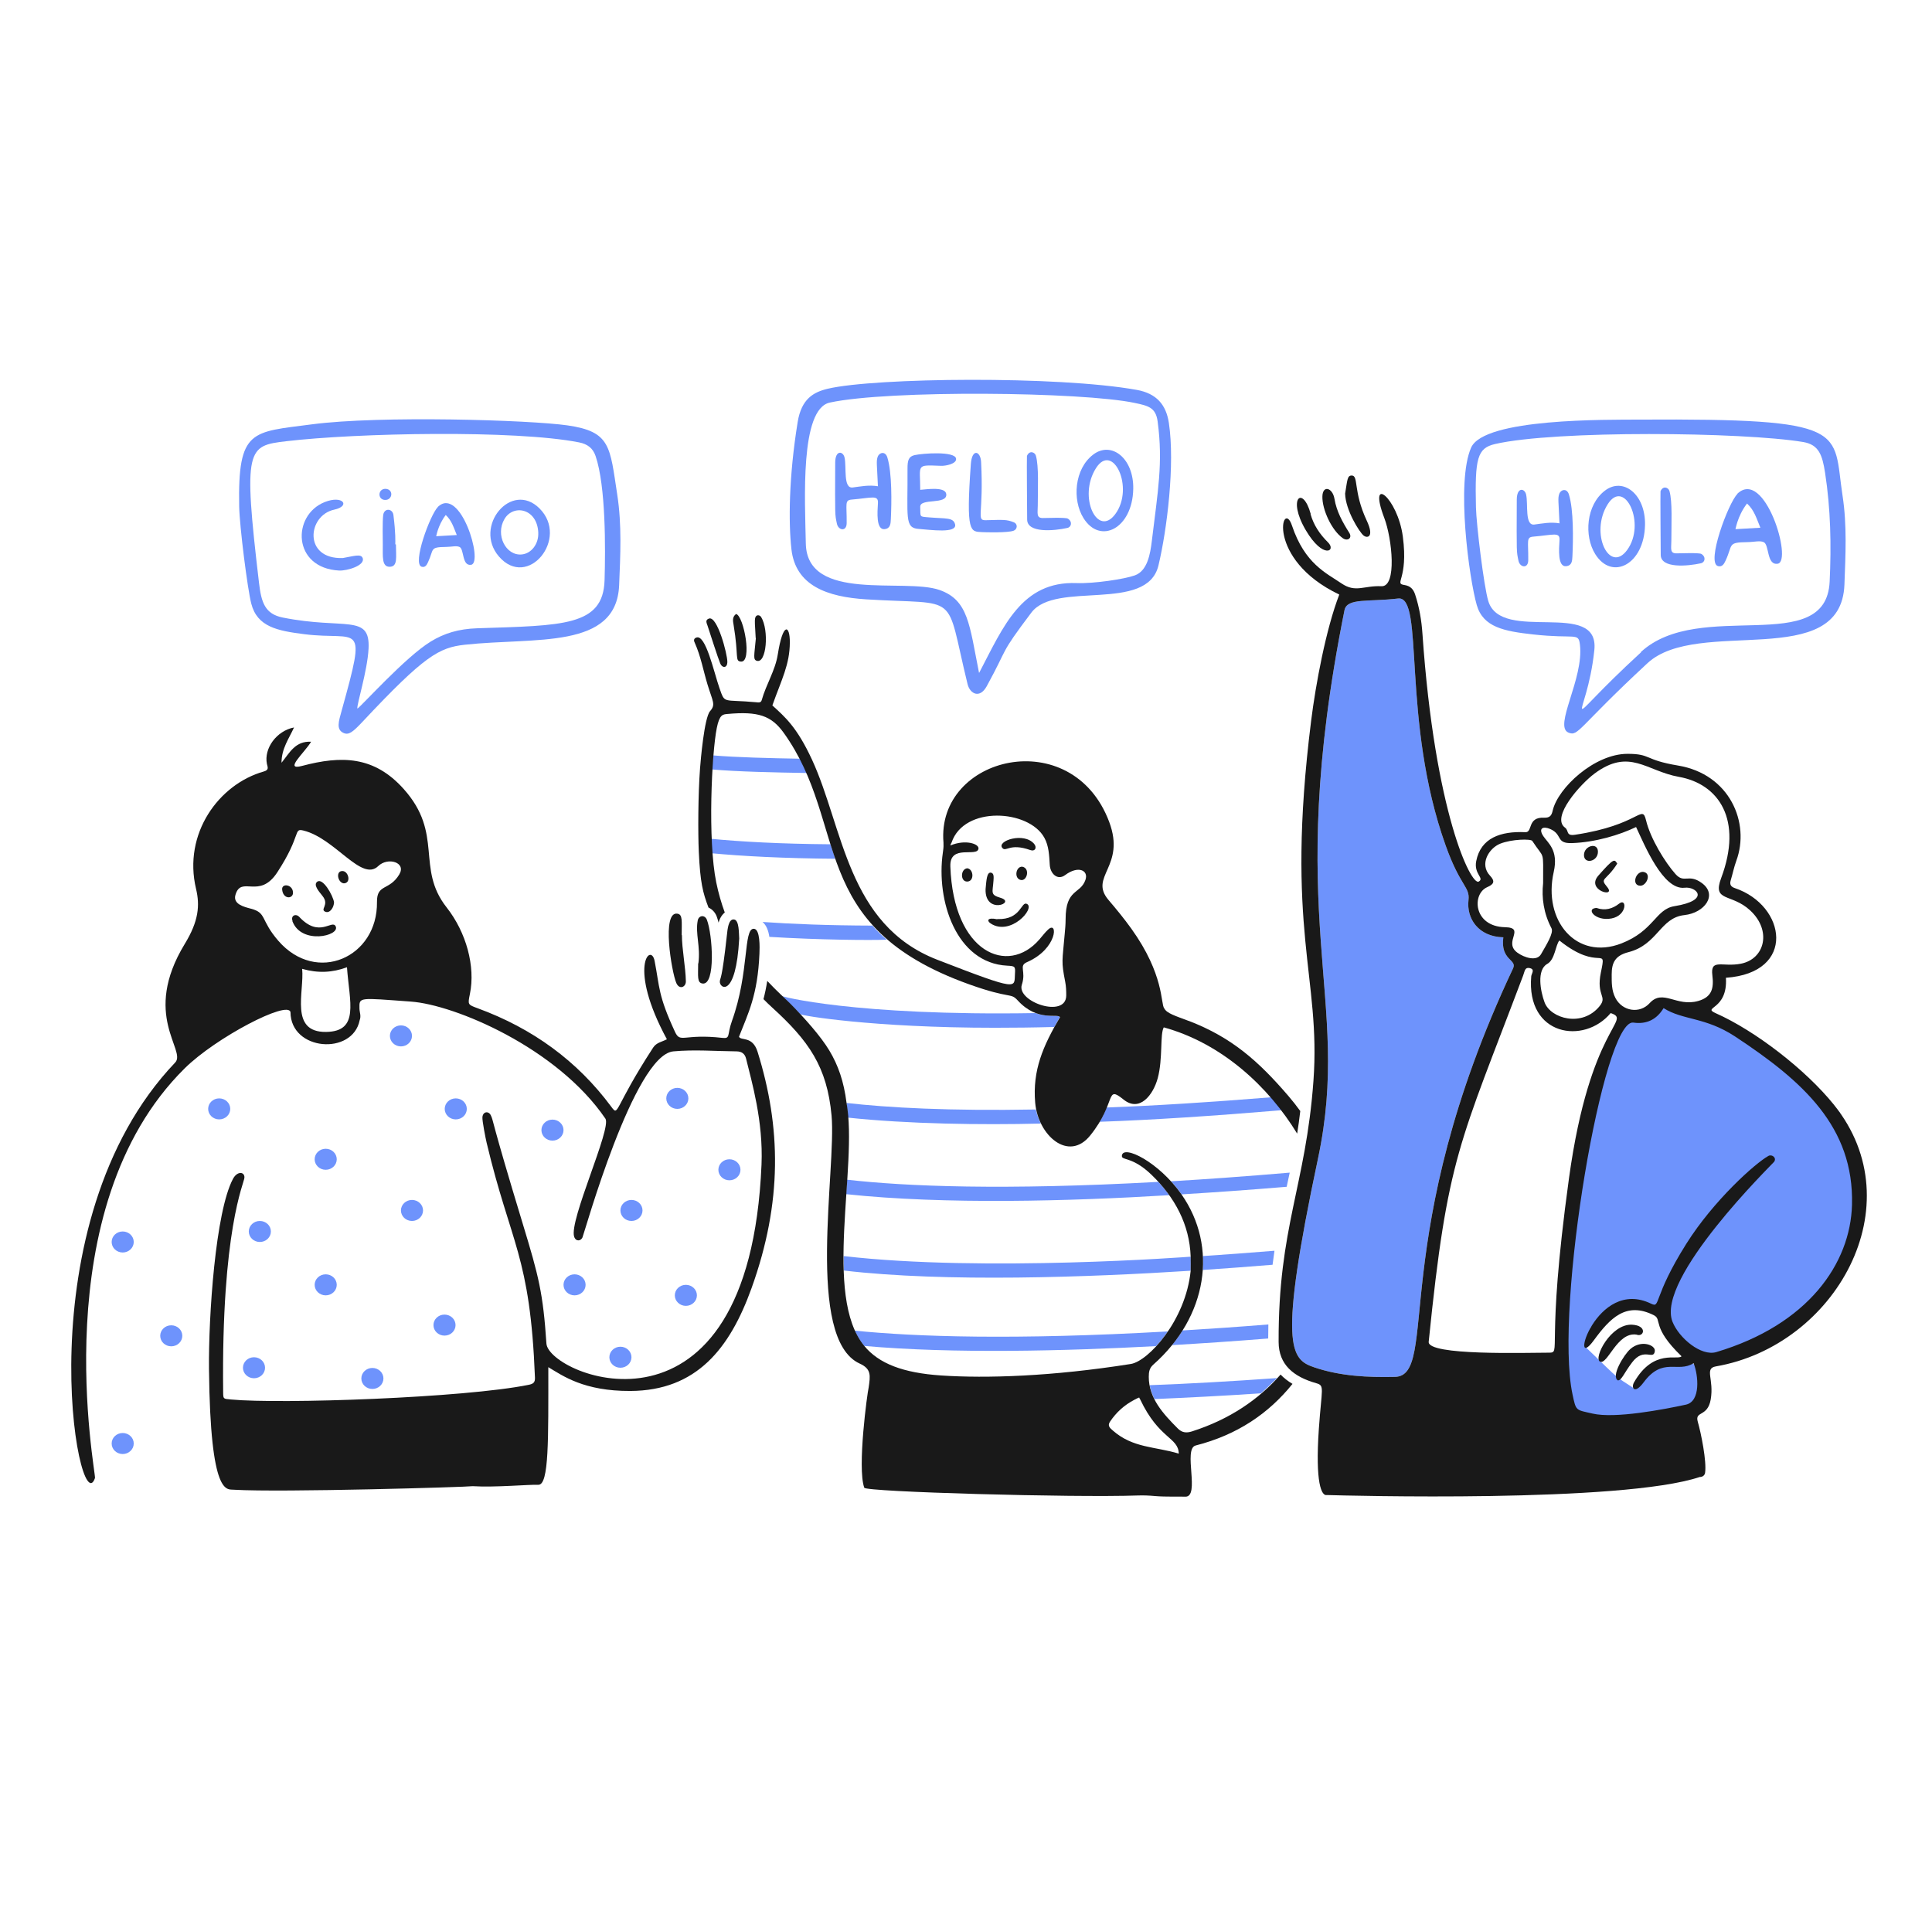 <svg width="486" height="485" viewBox="0 0 486 485" fill="none" xmlns="http://www.w3.org/2000/svg">
<path d="M293.751 334.953C292.808 336.35 291.811 337.597 290.814 338.645C268.252 339.862 239.86 340.603 217.36 338.594C216.417 337.447 215.629 336.2 215 334.751C230.415 336.299 255.11 337.146 293.749 334.95L293.751 334.953Z" fill="#6E93FC"/>
<path d="M319.06 333.194C311.427 333.807 304.236 334.3 297.47 334.703C296.685 335.95 295.793 337.197 294.796 338.395C302.332 337.958 310.401 337.414 319.019 336.727C319.019 335.519 319.036 334.344 319.06 333.194Z" fill="#6E93FC"/>
<path d="M321.329 346.679C321.015 346.878 320.694 347.223 320.227 347.676C319.218 348.662 318.234 349.622 317.186 350.52C307.486 351.168 298.574 351.616 290.394 351.966C289.868 350.869 289.45 349.719 289.188 348.472C298.834 348.123 309.477 347.523 321.329 346.677V346.679Z" fill="#6E93FC"/>
<path d="M299.517 316.139C299.571 317.287 299.517 318.485 299.517 319.681C273.765 321.324 237.936 322.631 212.274 319.63C212.274 318.483 212.22 317.236 212.22 315.989C247.449 320.096 299.763 316.139 299.517 316.139Z" fill="#6E93FC"/>
<path d="M320.12 318.176C320.269 316.97 320.427 315.797 320.595 314.652C314.284 315.165 308.276 315.612 302.559 315.991C302.663 317.19 302.61 318.337 302.559 319.485C308.135 319.115 313.984 318.678 320.12 318.176Z" fill="#6E93FC"/>
<path d="M294.118 300.669C269.131 302.192 237.732 303.066 212.85 300.42C212.904 299.221 213.008 298.025 213.059 296.778C228.003 298.474 252.435 299.473 291.39 297.326C292.438 298.423 293.332 299.573 294.118 300.669Z" fill="#6E93FC"/>
<path d="M324.435 295C313.658 295.919 303.737 296.636 294.587 297.178C295.53 298.175 296.369 299.274 297.208 300.47C305.393 299.968 314.205 299.348 323.667 298.561C323.925 297.372 324.182 296.187 324.433 295H324.435Z" fill="#6E93FC"/>
<path d="M261.819 282.656C246.751 283.029 228.37 282.765 213.269 281.159C213.215 279.861 213.111 278.614 212.902 277.467C223.44 278.665 238.748 279.512 260.56 279.114C260.873 280.361 261.294 281.56 261.819 282.656Z" fill="#6E93FC"/>
<path d="M322.476 279.29C305.174 280.736 289.817 281.758 276.607 282.207C277.446 280.81 277.971 279.613 278.389 278.614C290.5 278.165 304.394 277.286 319.86 276.036C320.803 277.085 321.637 278.142 322.476 279.29Z" fill="#6E93FC"/>
<path d="M266.591 255.909C266.12 256.707 265.699 257.506 265.227 258.355C259.933 258.505 254.951 258.554 250.284 258.554C219.478 258.554 201.262 255.469 201.262 255.111C199.898 253.713 198.43 252.216 196.806 250.569C195.991 250.569 214.885 255.645 260.509 254.861C263.708 256.059 266.275 255.159 266.591 255.909Z" fill="#6E93FC"/>
<path d="M219.456 232.854C208.365 232.819 199.256 232.46 191.815 231.938C192.824 232.78 193.31 234.2 193.531 235.688C206.002 236.454 219.125 236.577 223.073 236.396C221.709 235.249 220.503 234.052 219.456 232.854Z" fill="#6E93FC"/>
<path d="M210.122 216.038C197.014 215.938 186.792 215.39 178.823 214.64C178.718 213.543 178.665 212.294 178.665 210.998C186.32 211.748 196.229 212.296 208.917 212.396C209.337 213.643 209.704 214.842 210.122 216.038Z" fill="#6E93FC"/>
<path d="M203.639 194.475C194.36 194.325 185.637 194.131 179.19 193.582C179.19 192.284 179.295 191.088 179.399 190.04C185.324 190.54 193.468 190.734 201.908 190.882C202.538 192.081 203.114 193.277 203.639 194.475Z" fill="#6E93FC"/>
<path d="M182.966 166.486C182.966 168.182 181.653 168.083 181.184 166.935C180.551 165.389 178.507 159.001 177.984 157.404C177.773 156.757 177.306 155.963 178.351 155.609C180.447 154.896 182.966 164.517 182.966 166.486Z" fill="#191919"/>
<path d="M185.168 154.46C187.108 154.96 189.308 166.7 186.374 166.437C184.801 166.295 185.871 165.229 184.538 157.205C184.39 156.305 184.118 155.208 185.168 154.46Z" fill="#191919"/>
<path d="M190.096 160.497C189.887 157.054 189.838 156.256 189.938 155.605C190.1 154.557 191.039 154.608 191.457 155.205C193.501 158.548 192.823 167.024 190.356 166.233C189.412 165.929 189.726 165.034 190.147 160.494H190.093L190.096 160.497Z" fill="#191919"/>
<path d="M250.862 231.207C256.945 231.457 256.835 226.572 258.359 227.415C260.453 228.572 254.139 235.582 249.185 232.306C248.288 231.714 248.188 230.709 250.862 231.258V231.207Z" fill="#191919"/>
<path d="M247.925 223.673C248.134 221.378 248.241 219.422 249.236 219.531C250.074 219.624 249.972 220.679 249.916 221.528C249.717 224.573 249.022 225.077 251.698 225.869C255.785 227.076 247.716 230.26 247.925 223.673Z" fill="#191919"/>
<path d="M257.154 218.035C259.198 218.435 258.365 221.707 256.787 221.378C255.01 221.006 255.528 217.935 257.154 218.035Z" fill="#191919"/>
<path d="M243.311 218.432C244.937 218.631 245.146 221.725 243.311 221.776C241.529 221.824 241.58 218.631 243.311 218.432Z" fill="#191919"/>
<path d="M197.134 184.341C213.789 207.532 202.635 232.886 243.783 247.626C254.373 251.418 254.147 249.636 255.999 251.668C261.056 257.214 266.18 254.81 266.642 255.909C262.388 263.109 259.699 269.255 260.404 277.416C261.112 285.618 268.789 292.432 274.247 285.65C281.002 277.254 277.959 272.853 282.636 276.617C286.669 279.864 290.09 275.472 291.235 271.229C292.555 266.34 291.76 260.15 292.754 258.454C307.37 262.492 319.075 273.329 326.305 285.185C326.599 283.353 326.864 281.465 327.088 279.503C326.144 278.2 325.15 276.937 324.107 275.722C316.637 267.015 309.881 260.976 298.995 256.809H298.941C295.691 255.562 293.542 254.963 292.859 253.665C291.937 252.496 292.915 245.222 284.576 233.604C282.794 231.121 280.852 228.752 278.861 226.419C273.802 220.491 283.268 218.071 279.019 206.757C269.688 181.932 235.479 190.144 237.336 211.997C237.336 212.768 237.411 212.89 237.178 214.492C235.433 226.521 240.523 242.297 253.379 242.936C255.318 243.033 255.435 243.134 255.318 244.932C255.083 248.526 256.67 249.551 235.763 241.438C213.094 232.643 212.165 208.193 204.252 191.088C200.43 182.825 197.375 180.289 194.29 177.462C196.614 170.907 198.663 167.214 198.685 161.584C198.702 157.223 196.949 156.397 195.653 164.641C195.019 168.683 192.719 172.177 191.615 176.117C191.406 176.865 190.777 176.719 190.201 176.666C181.702 175.872 182.421 177.205 180.972 173.072C179.587 169.12 177.513 159.449 175.152 160.397C174.418 160.647 174.523 161.247 174.785 161.746C176.305 165.141 176.917 168.722 177.985 172.226C179.285 176.506 180.1 177.23 178.614 178.912C177.173 180.546 176.259 191.148 176.098 193.283C175.597 199.892 175.571 209.566 175.782 214.242C176.139 222.079 176.813 224.608 178.225 228.314C179.122 228.726 179.888 229.49 180.292 230.561C180.442 230.961 180.605 231.51 180.763 232.107C181.089 230.933 181.651 230.096 182.322 229.559C181.471 227.248 180.739 224.739 180.18 222.018C177.985 211.349 179.027 189.5 180.311 183.135C180.997 179.732 181.823 179.72 183.017 179.611C190.694 178.915 194.029 180.021 197.134 184.343V184.341ZM239.065 217.935C238.868 212.261 245.83 215.746 246.141 213.494C246.307 212.298 242.891 211.1 239.065 212.696C239.118 212.446 239.223 212.196 239.378 211.949C242.514 202.629 258.805 203.635 262.709 210.75C263.837 212.805 263.924 215.13 264.073 217.587C264.204 219.786 266.015 221.583 267.953 220.133C271.208 217.694 273.909 218.927 273.038 221.38C271.75 225.012 268.057 223.532 268.057 231.26C268.057 232.609 267.933 233.754 267.848 234.753C267.233 241.98 266.917 241.679 267.953 246.98C268.176 248.125 268.22 249.275 268.215 250.423C268.188 256.312 255.632 252.019 257.047 247.727C258.199 244.234 256.16 242.998 258.357 242.04C266.064 238.675 266.176 231.454 263.652 233.856C262.787 234.679 262.573 235.052 261.45 236.35C253.551 245.485 239.821 239.766 239.062 217.937L239.065 217.935Z" fill="#191919"/>
<path d="M322.133 345.797C316.668 352.033 309.321 357.079 299.831 360.101C298.416 360.552 297.317 360.4 296.318 359.402C292.55 355.643 288.978 351.711 288.978 346.378C288.978 345.131 289.127 344.173 290.131 343.285C303.715 331.285 306.463 313.68 297.208 300.47C291.475 292.289 282.485 287.879 282.213 290.738C282.089 292.034 284.756 290.812 289.657 295.53C295.535 301.185 299.247 308.092 299.515 316.139C299.553 317.287 299.515 318.485 299.515 319.682C298.28 332.188 288.842 342.442 284.466 343.134C264.632 346.281 248.079 346.785 236.755 346.029C227.159 345.388 221.072 343.039 217.409 338.592C206.999 325.966 215.858 293.365 212.952 277.464C212.272 272.031 210.835 267.973 208.63 264.294C206.435 260.634 202.314 256.045 198.85 252.533C197.579 251.244 195.429 249.379 193.003 246.767C192.738 248.452 192.417 249.962 192.055 251.351C192.75 252.063 193.465 252.76 194.207 253.433C203.42 261.821 208.037 268.308 209.179 280.609C210.434 294.1 202.528 336.767 216.256 343.035C219.225 344.388 218.945 346.033 218.51 349.071C218.206 350.224 215.59 369.22 217.409 374.271C217.785 375.317 269.943 376.793 286.248 376.217C287.717 376.166 289.132 376.231 290.6 376.367C293.009 376.589 297.677 376.467 298.097 376.518C302.028 376.767 297.516 364.474 300.771 363.644C311.222 360.978 319.114 355.619 325.133 348.146C323.961 347.449 322.962 346.67 322.133 345.797ZM279.906 359.851C279.225 359.252 278.527 358.694 279.223 357.656C280.813 355.289 282.816 353.463 285.41 352.116C285.782 351.924 286.144 351.716 286.564 351.568C286.615 351.718 286.722 351.917 286.827 352.068C291.546 362.047 296.422 361.55 296.527 365.691C290.6 363.877 284.999 364.342 279.906 359.854V359.851Z" fill="#191919"/>
<path d="M259.145 213.842C253.906 211.984 253.072 214.485 252.119 213.294C250.717 211.537 257.567 209.244 260.142 212.296C260.91 213.208 260.404 214.291 259.145 213.844V213.842Z" fill="#191919"/>
<path d="M103.638 307.157C105.172 307.157 106.417 305.972 106.417 304.512C106.417 303.052 105.172 301.868 103.638 301.868C102.103 301.868 100.859 303.052 100.859 304.512C100.859 305.972 102.103 307.157 103.638 307.157Z" fill="#6E93FC"/>
<path d="M81.931 325.871C83.466 325.871 84.71 324.687 84.71 323.227C84.71 321.767 83.466 320.582 81.931 320.582C80.396 320.582 79.153 321.767 79.153 323.227C79.153 324.687 80.396 325.871 81.931 325.871Z" fill="#6E93FC"/>
<path d="M111.816 336.001C113.351 336.001 114.595 334.817 114.595 333.357C114.595 331.897 113.351 330.712 111.816 330.712C110.281 330.712 109.037 331.897 109.037 333.357C109.037 334.817 110.281 336.001 111.816 336.001Z" fill="#6E93FC"/>
<path d="M63.895 346.73C65.429 346.73 66.673 345.545 66.673 344.085C66.673 342.625 65.429 341.441 63.895 341.441C62.36 341.441 61.116 342.625 61.116 344.085C61.116 345.545 62.36 346.73 63.895 346.73Z" fill="#6E93FC"/>
<path d="M93.675 349.423C95.21 349.423 96.454 348.238 96.454 346.778C96.454 345.318 95.21 344.134 93.675 344.134C92.141 344.134 90.897 345.318 90.897 346.778C90.897 348.238 92.141 349.423 93.675 349.423Z" fill="#6E93FC"/>
<path d="M65.363 312.446C66.898 312.446 68.142 311.262 68.142 309.802C68.142 308.342 66.898 307.157 65.363 307.157C63.829 307.157 62.584 308.342 62.584 309.802C62.584 311.262 63.829 312.446 65.363 312.446Z" fill="#6E93FC"/>
<path d="M81.931 294.283C83.466 294.283 84.71 293.099 84.71 291.639C84.71 290.179 83.466 288.994 81.931 288.994C80.396 288.994 79.153 290.179 79.153 291.639C79.153 293.099 80.396 294.283 81.931 294.283Z" fill="#6E93FC"/>
<path d="M55.141 281.608C56.676 281.608 57.92 280.424 57.92 278.964C57.92 277.504 56.676 276.319 55.141 276.319C53.606 276.319 52.362 277.504 52.362 278.964C52.362 280.424 53.606 281.608 55.141 281.608Z" fill="#6E93FC"/>
<path d="M100.859 263.244C102.394 263.244 103.638 262.059 103.638 260.599C103.638 259.139 102.394 257.954 100.859 257.954C99.325 257.954 98.081 259.139 98.081 260.599C98.081 262.059 99.325 263.244 100.859 263.244Z" fill="#6E93FC"/>
<path d="M144.533 325.871C146.067 325.871 147.312 324.687 147.312 323.227C147.312 321.767 146.067 320.582 144.533 320.582C142.998 320.582 141.754 321.767 141.754 323.227C141.754 324.687 142.998 325.871 144.533 325.871Z" fill="#6E93FC"/>
<path d="M172.531 328.516C174.066 328.516 175.31 327.331 175.31 325.871C175.31 324.411 174.066 323.227 172.531 323.227C170.996 323.227 169.752 324.411 169.752 325.871C169.752 327.331 170.996 328.516 172.531 328.516Z" fill="#6E93FC"/>
<path d="M156.068 344.085C157.602 344.085 158.847 342.901 158.847 341.441C158.847 339.981 157.602 338.796 156.068 338.796C154.533 338.796 153.289 339.981 153.289 341.441C153.289 342.901 154.533 344.085 156.068 344.085Z" fill="#6E93FC"/>
<path d="M158.847 307.157C160.382 307.157 161.625 305.972 161.625 304.512C161.625 303.052 160.382 301.868 158.847 301.868C157.312 301.868 156.068 303.052 156.068 304.512C156.068 305.972 157.312 307.157 158.847 307.157Z" fill="#6E93FC"/>
<path d="M183.488 296.928C185.023 296.928 186.267 295.743 186.267 294.283C186.267 292.823 185.023 291.639 183.488 291.639C181.953 291.639 180.709 292.823 180.709 294.283C180.709 295.743 181.953 296.928 183.488 296.928Z" fill="#6E93FC"/>
<path d="M170.382 278.964C171.917 278.964 173.161 277.779 173.161 276.319C173.161 274.859 171.917 273.675 170.382 273.675C168.848 273.675 167.604 274.859 167.604 276.319C167.604 277.779 168.848 278.964 170.382 278.964Z" fill="#6E93FC"/>
<path d="M114.648 281.608C116.183 281.608 117.427 280.424 117.427 278.964C117.427 277.504 116.183 276.319 114.648 276.319C113.114 276.319 111.87 277.504 111.87 278.964C111.87 280.424 113.114 281.608 114.648 281.608Z" fill="#6E93FC"/>
<path d="M30.865 315.091C32.399 315.091 33.643 313.907 33.643 312.447C33.643 310.984 32.399 309.802 30.865 309.802C29.33 309.802 28.086 310.984 28.086 312.447C28.086 313.907 29.33 315.091 30.865 315.091Z" fill="#6E93FC"/>
<path d="M43.08 338.694C44.615 338.694 45.859 337.509 45.859 336.049C45.859 334.589 44.615 333.405 43.08 333.405C41.546 333.405 40.302 334.589 40.302 336.049C40.302 337.509 41.546 338.694 43.08 338.694Z" fill="#6E93FC"/>
<path d="M30.865 365.791C32.399 365.791 33.643 364.606 33.643 363.146C33.643 361.686 32.399 360.502 30.865 360.502C29.33 360.502 28.086 361.686 28.086 363.146C28.086 364.606 29.33 365.791 30.865 365.791Z" fill="#6E93FC"/>
<path d="M138.976 286.949C140.51 286.949 141.754 285.764 141.754 284.304C141.754 282.844 140.51 281.659 138.976 281.659C137.441 281.659 136.197 282.844 136.197 284.304C136.197 285.764 137.441 286.949 138.976 286.949Z" fill="#6E93FC"/>
<path d="M190.567 264.593C189.291 260.507 186.32 261.897 185.902 260.8C188.156 255.011 190.599 250.425 191.041 239.891C191.107 238.345 191.25 233.708 189.626 233.652C186.952 233.562 188.535 244.567 184.12 256.858C182.849 260.398 183.806 261.337 181.708 261.099C171.911 259.993 171.172 262.545 169.806 259.602C165.518 250.365 165.967 248.417 164.667 241.737C163.753 237.04 157.799 243.084 167.759 261.448C166.553 262.096 165.141 262.249 164.3 263.545C154.223 279.04 155.716 281.051 153.761 278.415C145.223 266.897 133.987 258.725 120.205 253.665C117.636 252.721 117.653 252.769 118.212 250.023C119.615 243.144 117.322 234.601 112.341 228.266C104.533 218.333 111.694 209.818 101.54 198.476C94.135 190.204 85.964 190.028 75.953 192.687C71.286 193.927 76.634 189.343 78.26 186.599C74.276 186.4 72.912 189.295 70.816 191.888C70.816 188.295 72.703 185.801 73.962 183.006C69.557 183.855 66.346 188.298 67.145 192.187C67.301 192.937 67.775 193.684 66.358 194.084C55.034 197.277 45.993 209.707 49.319 223.627C50.308 227.771 49.99 231.704 46.486 237.449C35.547 255.395 46.968 264.255 44.075 267.291C5.621 307.627 19.745 383.843 23.89 371.835C24.252 370.784 10.721 304.159 46.435 268.788C54.297 261.002 72.44 251.571 73.07 254.616C73.128 264.417 88.694 265.558 90.476 256.661C90.897 255.564 90.44 254.664 90.423 253.718C90.369 250.772 90.16 251.018 103.373 251.971C114.383 252.765 140.118 263.57 152.29 281.412C153.922 283.804 143.111 307.014 144.426 311.102C144.844 312.4 146.091 312.245 146.524 311.301C146.983 310.297 159.477 265.409 169.383 264.493C174.68 264.003 179.973 264.442 185.27 264.493C186.58 264.505 187.378 265.09 187.681 266.34C189.092 272.117 192.028 282.009 191.561 292.988C188.428 366.791 137.984 346.082 137.454 337.998C136.622 325.323 135.47 320.929 131.634 308.307C123.213 280.606 124.231 282.164 123.456 280.562C122.926 279.468 121.521 279.565 121.358 281.011C121.256 281.909 122.194 286.551 122.406 287.448C128.493 313.069 133.372 315.797 134.57 346.582C134.617 347.78 134.155 348.144 132.998 348.377C116.787 351.672 70.593 353.255 58.075 352.07C56.186 351.892 56.155 351.971 56.135 350.275C55.664 309.448 61.379 297.729 61.484 296.282C61.591 294.785 59.711 294.492 58.6 296.581C54.186 304.885 52.435 331.211 52.571 344.386C52.912 377.17 57.185 374.526 58.916 374.775C70.809 375.483 117.67 374.095 118.898 373.878C124.559 374.227 133.054 373.436 135.414 373.528C138.139 373.635 137.93 362.001 137.93 343.937C141.601 346.133 146.896 349.986 158.587 349.925C175.259 349.84 183.6 339.199 189.048 324.076C196.866 302.37 196.465 283.48 190.567 264.593ZM82.038 259.602C72.759 259.731 76.585 249.521 76.009 243.734C80.047 244.882 83.611 244.683 87.282 243.334C87.912 252.117 90.479 259.484 82.038 259.602ZM100.441 219.98C97.92 224.171 94.769 222.276 94.83 226.917C95.015 240.89 79.595 247.709 70.031 236.697C65.429 231.399 67.16 229.668 63.163 228.613C61.386 228.143 58.547 227.465 59.23 225.119C60.689 220.126 65.218 226.422 69.769 219.43C75.968 209.906 73.704 208.284 76.374 208.95C84.357 210.943 90.96 221.933 95.144 217.882C97.56 215.542 102.272 216.933 100.439 219.978L100.441 219.98Z" fill="#191919"/>
<path d="M171.535 235.249C171.535 238.742 172.478 243.382 172.531 246.876C172.553 248.322 170.893 249.076 170.12 247.276C168.946 244.539 166.352 229.124 170.433 229.86C171.746 230.096 171.481 231.607 171.481 235.249H171.535Z" fill="#191919"/>
<path d="M175.677 242.385C176.253 238.044 174.867 234.895 175.519 231.556C175.772 230.258 177.306 230.057 177.826 231.406C179.25 235.096 180.079 247.885 176.725 247.425C175.307 247.23 175.623 245.629 175.623 242.334L175.677 242.385Z" fill="#191919"/>
<path d="M185.953 236.099C185.115 251.319 180.909 248.672 181.077 246.876C181.174 245.828 181.573 246.918 182.859 235.198C183.007 233.85 183.223 231.129 184.641 231.307C186.002 231.478 185.846 234.949 185.951 236.096L185.953 236.099Z" fill="#191919"/>
<path d="M73.595 231.706C73.07 230.309 74.436 229.758 75.273 230.658C80.371 236.137 83.548 231.16 84.448 233.053C85.59 235.453 75.744 237.743 73.542 231.706H73.595Z" fill="#191919"/>
<path d="M84.029 226.918C84.029 228.264 82.983 229.856 81.826 229.364C80.414 228.76 82.93 227.665 81.145 225.421C80.151 224.171 78.78 222.619 79.782 221.827C81.187 220.719 83.715 225.171 84.029 226.966V226.918Z" fill="#191919"/>
<path d="M86.494 222.224C84.921 222.074 84.343 218.992 86.232 219.131C87.7 219.24 88.381 222.176 86.494 222.224Z" fill="#191919"/>
<path d="M73.7 224.77C73.491 226.216 71.189 226.167 70.975 223.773C70.821 222.077 73.858 222.475 73.7 224.77Z" fill="#191919"/>
<path d="M285.963 98.084C290.944 98.984 293.348 101.827 294.036 106.418C295.594 116.8 293.567 133.265 291.415 142.247C288.535 154.274 265.564 145.988 259.433 154.124C251.199 165.049 253.87 162.328 248.213 172.636C246.465 175.82 244 174.587 243.39 172.088C237.612 148.471 241.922 152.266 217.908 150.78C208.157 150.176 200.118 147.388 199.084 138.156C198.338 131.472 198.413 119.993 200.657 106.17C201.605 100.332 204.644 98.639 208.259 97.787C220.059 95.006 266.089 94.499 285.96 98.086L285.963 98.084ZM246.324 169.242C252.458 157.516 257.019 146.176 270.81 146.687C275.161 146.849 282.87 145.692 285.491 144.741C288.639 143.598 289.354 139.35 289.738 136.157C291.248 123.575 292.611 116.497 291.206 106.017C290.732 102.475 288.792 102.082 285.491 101.376C272.273 98.555 223.514 98.067 208.733 101.277C201.182 102.915 202.505 125.979 202.704 136.705C202.981 151.676 227.45 145.292 236.364 148.432C243.599 150.979 243.862 157.164 246.273 169.24H246.327L246.324 169.242Z" fill="#6E93FC"/>
<path d="M220.844 122.285C220.582 116.647 220.429 116.098 220.74 115.05C221.109 113.803 222.687 113.4 223.205 115.05C224.425 118.937 224.289 126.527 224.097 130.569C224.039 131.767 223.993 132.92 222.578 133.114C220.324 133.422 220.716 128.773 220.847 126.578C220.976 124.433 219.381 125.245 214.242 125.68C212.406 125.835 213.036 126.777 212.982 131.617C212.958 133.813 210.87 133.466 210.517 131.716C210.026 129.275 210.046 130.27 210.097 116.397C210.109 113.123 212.09 113.479 212.45 115.108C212.992 117.558 212.059 122.938 214.499 122.635C216.493 122.387 218.537 121.936 220.895 122.336L220.844 122.285Z" fill="#6E93FC"/>
<path d="M231.434 123.232C233.216 123.081 237.869 122.385 238.039 124.328C238.282 127.075 231.388 125.226 231.485 127.521C231.597 130.166 231.116 129.942 233.846 130.166C237.983 130.504 239.787 130.161 240.242 131.862C240.896 134.301 233.95 133.26 231.067 133.061C227.501 132.813 228.366 130.117 228.288 117.891C228.274 115.746 228.6 114.839 230.07 114.497C232.059 114.037 240.254 113.447 240.504 115.395C240.67 116.69 237.884 117.234 236.729 117.19C230.282 116.952 231.485 116.741 231.485 123.229H231.432L231.434 123.232Z" fill="#6E93FC"/>
<path d="M285.07 123.033C284.866 132.963 276.746 137.098 272.541 130.319C269.718 125.772 270.224 117.982 275.006 114.351C279.557 110.897 285.233 115.249 285.073 123.035L285.07 123.033ZM275.686 117.792C271.101 125.064 276.112 135.363 280.563 129.319C285.447 122.688 279.911 111.093 275.686 117.792Z" fill="#6E93FC"/>
<path d="M246.796 116.198C247.491 129.366 245.486 130.937 248.002 130.87C252.407 130.752 253.192 130.673 254.974 131.37C256.126 131.821 255.92 133.17 254.974 133.515C253.457 134.07 247.844 133.913 247.005 133.864C244.124 133.7 242.957 134.19 244.217 116.754C244.508 112.718 246.65 113.456 246.796 116.198Z" fill="#6E93FC"/>
<path d="M258.331 114.701C258.961 113.204 260.334 113.749 260.585 114.65C261.35 117.387 261.056 122.734 261.056 127.174C261.056 129.12 260.585 130.418 262.525 130.319C263.205 130.319 268.026 130.124 268.607 130.469C269.806 131.179 269.555 132.579 268.502 132.815C265.157 133.56 258.409 134.162 258.384 130.719C258.384 130.531 258.258 114.877 258.331 114.701Z" fill="#6E93FC"/>
<path d="M142.728 107.01C153.663 108.574 153.408 112.346 155.275 124.47C156.444 132.052 156.062 139.639 155.746 147.224C155.068 163.492 134.672 160.269 116.949 162.194C110.449 162.9 106.78 164.945 91.258 181.505C88.786 184.143 87.75 184.987 86.435 184.399C84.502 183.536 85.185 181.507 85.963 178.71C92.389 155.576 90.317 161.275 76.579 159.547C69.765 158.689 64.716 157.703 63.209 151.863C62.256 148.172 60.26 132.402 60.167 127.411C59.805 107.901 63.313 108.745 78.466 106.751C95.588 104.5 133.233 105.652 142.728 107.01ZM108.322 161.41C111.728 159.327 115.321 158.207 120.098 158.052C141.593 157.349 151.73 157.552 152.08 145.977C152.319 138.043 152.404 122.32 149.827 114.738C149.149 112.741 147.78 111.709 145.684 111.295C129.564 108.111 89.744 108.91 72.021 110.997C62.217 112.151 61.125 112.542 65.154 146.627C65.732 151.516 66.622 154.461 71.132 155.359C86.676 158.453 93.154 154.339 92.712 163.173C92.427 168.823 89.661 177.421 89.902 178.263C90.93 177.65 101.96 165.304 108.326 161.412L108.322 161.41Z" fill="#6E93FC"/>
<path d="M125.497 139.988C119.006 132.445 128.637 120.832 135.722 127.913C143.265 135.453 132.746 148.413 125.497 139.988ZM135.406 134C135.141 127.903 129.16 126.763 126.911 130.557C124.546 134.546 127.225 139.829 131.21 139.488C133.621 139.283 135.529 136.892 135.403 134H135.406Z" fill="#6E93FC"/>
<path d="M110.082 127.563C115.797 122.024 121.666 141.568 118.522 142.084C116.162 142.471 116.801 138.123 115.586 137.593C114.754 137.23 113.646 137.577 112.231 137.593C107.984 137.644 109.231 138.109 107.67 141.436C107.364 142.089 106.994 142.815 106.097 142.584C103.593 141.936 108.246 129.409 110.135 127.563H110.082ZM109.715 134.898C111.601 134.798 113.174 134.699 114.905 134.599C114.117 132.702 113.646 130.957 112.126 129.56C110.048 132.278 109.715 135.194 109.715 134.898Z" fill="#6E93FC"/>
<path d="M86.226 140.389C89.058 139.889 90.75 139.285 91.207 140.338C92.022 142.223 87.327 143.642 85.283 143.531C73.533 142.894 73.385 129.618 81.665 126.314C86.282 124.472 88.27 127.311 84.077 128.211C77.314 129.659 76.266 140.736 86.226 140.386V140.389Z" fill="#6E93FC"/>
<path d="M99.597 136.946C99.597 140.139 100.122 142.559 98.024 142.584C95.979 142.61 96.32 139.94 96.293 136.946C96.283 135.798 96.186 131.057 96.397 129.56C96.658 127.714 98.76 127.913 98.967 129.56C99.558 134.299 99.439 136.147 99.439 136.946H99.597Z" fill="#6E93FC"/>
<path d="M96.869 122.973C99.123 122.973 98.809 125.927 96.764 125.768C94.98 125.627 95.034 123.072 96.869 122.973Z" fill="#6E93FC"/>
<path d="M412.331 105.56C465.918 105.241 460.959 108.159 463.502 124.723C464.645 132.16 464.246 139.594 463.974 147.028C463.164 169.136 427.153 155.048 414.426 166.839C396.894 183.086 397.079 185.34 394.555 184.303C390.736 182.737 398.457 170.784 397.438 162.197C397.059 159.004 396.391 160.795 385.64 159.604C378.406 158.801 373.094 157.81 371.485 152.218C369.576 145.587 366.221 121.271 370.07 112.597C373.361 105.174 404.265 105.609 412.328 105.56H412.331ZM412.752 164.044C427.588 150.372 459.34 165.543 460.254 146.329C460.689 137.199 460.514 128.016 459.102 118.934C458.419 114.542 457.58 111.863 453.595 111.199C438.328 108.659 391.195 108.224 376.104 111.699C371.592 112.738 371.001 115.292 371.28 127.618C371.38 131.958 373.269 147.479 374.373 151.172C377.613 162.003 402.439 150.524 401.061 163.549C399.089 182.163 390.943 184.158 412.805 164.097L412.752 164.044Z" fill="#6E93FC"/>
<path d="M436.994 124.25C443.907 117.55 451.005 141.189 447.203 141.813C444.348 142.28 445.121 137.022 443.651 136.381C442.646 135.942 441.305 136.362 439.594 136.381C434.457 136.443 435.965 137.005 434.078 141.029C433.707 141.818 433.26 142.697 432.175 142.417C429.147 141.634 434.775 126.483 437.059 124.25H436.994ZM436.55 133.121C438.832 133.001 440.734 132.88 442.828 132.76C441.875 130.465 441.305 128.355 439.467 126.665C436.953 129.953 436.55 133.479 436.55 133.121Z" fill="#6E93FC"/>
<path d="M392.297 131.608C392.034 125.97 391.881 125.421 392.192 124.373C392.562 123.126 394.14 122.723 394.657 124.373C395.878 128.26 395.742 135.85 395.55 139.892C395.491 141.09 395.445 142.243 394.03 142.437C391.777 142.745 392.168 138.096 392.299 135.901C392.428 133.756 390.833 134.568 385.694 135.003C383.859 135.158 384.488 136.1 384.435 140.94C384.411 143.136 382.322 142.789 381.97 141.039C381.479 138.598 381.498 139.593 381.549 125.72C381.561 122.446 383.543 122.802 383.902 124.431C384.445 126.881 383.511 132.261 385.952 131.958C387.945 131.71 389.99 131.259 392.348 131.659L392.297 131.608Z" fill="#6E93FC"/>
<path d="M413.806 132.097C413.602 142.028 405.483 146.162 401.277 139.383C398.454 134.836 398.96 127.046 403.742 123.415C408.293 119.961 413.969 124.313 413.809 132.099L413.806 132.097ZM404.423 126.856C399.838 134.128 404.848 144.427 409.299 138.383C414.183 131.752 408.648 120.158 404.423 126.856Z" fill="#6E93FC"/>
<path d="M417.707 123.587C418.337 122.09 419.71 122.636 419.961 123.536C420.727 126.273 420.432 131.621 420.432 136.061C420.432 138.007 419.961 139.305 421.901 139.205C422.581 139.205 427.402 139.011 427.983 139.356C429.182 140.066 428.931 141.466 427.879 141.702C424.534 142.447 417.785 143.048 417.761 139.605C417.761 139.418 417.634 123.763 417.707 123.587Z" fill="#6E93FC"/>
<path d="M418.796 252.316L428.496 255.06L448.786 267.386L462.837 279.862L468.394 304.064L459.271 325.321L437.984 340.39L426.974 341.938L417.17 329.863L410.458 327.917L400.182 333.854L399.029 339.044C408.282 347.91 405.537 345.638 411.35 349.472L416.278 343.634L425.034 342.637L428.127 344.285L428.336 353.116L422.097 356.011L395.621 356.46L392.738 336.947C394.982 309.307 393.715 321.191 398.558 283.952L407.365 256.307L418.796 252.316Z" fill="#6E93FC"/>
<path d="M380.627 243.584C348.802 311.063 362.17 346.133 350.9 346.381C344.032 346.531 337.172 346.205 330.61 343.986C324.642 341.966 321.479 338.896 331.554 291.44C340.198 250.719 322.512 231.813 338.212 153.512C338.842 150.368 344.188 151.46 351.687 150.569C358.451 149.764 352.361 181.194 363.694 212.796C367.38 223.072 369.799 223.079 369.41 226.42C368.863 231.115 371.926 235.652 378.166 235.802C377.379 241.64 381.689 241.346 380.631 243.586L380.627 243.584Z" fill="#6E93FC"/>
<path d="M461.369 277.967C454.183 269.035 441.48 259.287 431.642 254.912C427.966 253.278 434.683 254.213 434.158 245.978C451.985 244.731 449.325 227.771 436.412 223.423C435.364 223.071 435.062 222.479 435.364 221.477C435.857 219.837 436.193 218.131 436.779 216.537C440.282 207.035 435.16 194.751 422.098 192.585C413.555 191.169 415.388 189.642 409.41 189.642C401.074 189.642 391.892 198.224 390.586 203.913C390.324 205.061 389.957 205.78 388.384 205.711C384.134 205.519 385.605 209.441 383.719 209.353C377.481 209.064 372.48 210.797 371.345 216.639C370.705 219.929 373.499 220.885 371.974 221.778C370.09 222.882 360.94 204.582 357.818 159.403C357.587 156.059 357.043 152.797 355.983 149.572C355.538 148.216 354.78 147.406 353.309 147.177C350.535 146.742 354.327 145.932 352.888 135.002C351.602 125.223 343.949 119.073 348.223 130.312C350.175 135.446 351.473 147.667 347.489 147.478C343.086 147.267 341.022 149.197 337.475 146.779C333.63 144.16 328.228 141.846 324.997 132.209C322.624 125.126 318.129 140.592 336.899 149.574C333.544 158.257 330.972 172.129 329.822 181.312C323.198 234.205 332.309 245.634 330.399 271.935C328.481 298.33 321.538 308.661 321.642 337.605C321.664 343.294 325.359 346.355 331.133 347.984C333.279 348.59 332.472 349.18 331.762 359.461C330.812 373.214 332.46 376.402 333.756 376.106C338.38 376.24 407.942 378.14 427.597 371.564C428.229 371.594 428.822 371.161 428.917 370.541C429.354 367.649 427.9 360.504 427.081 357.667C426.274 354.865 429.549 356.571 430.332 352.077C431.226 346.938 428.657 344.261 431.642 343.743C461.719 338.535 481.651 303.18 461.369 277.974V277.967ZM401.074 194.63C409.901 188.052 414.131 193.975 422.309 195.429C432.376 197.217 438.483 206.197 432.952 220.929C430.686 226.963 435.527 224.666 440.24 229.013C445.752 234.097 443.955 241.254 437.933 242.438C433.261 243.357 430.208 241.038 430.75 245.381C431.141 248.521 430.699 250.826 427.183 251.818C421.682 253.373 418.332 248.681 414.967 252.367C412.458 255.118 408.109 254.408 406.369 251.069C405.379 249.169 405.426 247.177 405.426 245.132C405.426 242.237 406.267 240.398 409.619 239.541C417.014 237.658 417.59 230.869 423.724 230.209C428.759 229.668 432.211 225.126 428.076 222.125C424.716 219.686 423.678 222.368 421.468 219.881C418.804 216.88 415.174 210.949 414.075 206.407C413.025 202.067 412.612 207.537 396.197 210.001C393.839 210.355 394.722 208.962 393.681 208.205C390.09 205.593 397.546 197.259 401.074 194.63ZM389.488 340.293C384.035 340.293 359.034 341.091 359.394 337.549C364.122 290.801 367.117 287.948 383.145 245.432C383.575 244.289 383.563 243.287 384.771 243.537C386.24 243.838 385.248 244.935 385.19 245.583C383.874 260.611 398.453 262.899 405.165 254.863C410.723 256.71 399.98 257.908 394.68 296.431C388.659 340.196 393.052 340.293 389.488 340.293ZM402.384 253.116C398.004 258.524 390.071 256.259 388.542 252.168C387.499 249.373 386.507 244 389.223 242.487C391.17 241.402 391.267 237.796 392.264 236.598C402.489 244.782 404.2 237.442 402.698 244.683C401.477 250.569 404.438 250.581 402.384 253.116ZM389.959 208.555C393.161 209.945 391.27 212.243 395.466 212.097C401.337 211.891 407.419 210.052 411.561 208.055C413.659 212.495 418.322 223.999 423.777 223.326C426.712 222.963 430.429 226.473 421.208 227.967C416.433 228.74 416.073 234.166 407.837 237.35C396.569 241.705 388.053 231.607 390.849 219.335C392.099 213.844 389.339 212.042 388.228 210.353C386.879 208.3 388.228 207.803 389.959 208.555ZM374.126 223.176C375.857 222.428 376.119 221.676 374.807 220.281C372.084 217.384 374.542 213.386 377.376 212.248C380.257 211.091 385.092 210.996 385.45 211.549C388.561 216.348 388.175 213.446 388.175 222.178C387.757 225.871 388.333 229.814 390.273 233.507C390.902 234.705 388.989 237.685 387.652 240.044C386.582 241.929 383.42 240.925 381.677 239.643C378.032 236.966 383.93 233.372 378.584 233.257C370.613 233.083 370.197 224.874 374.128 223.178L374.126 223.176ZM330.608 343.986C324.64 341.966 321.477 338.896 331.551 291.44C340.196 250.719 322.51 231.813 338.21 153.512C338.839 150.367 344.185 151.46 351.685 150.569C358.448 149.764 352.358 181.194 363.692 212.796C367.377 223.071 369.796 223.078 369.407 226.419C368.86 231.114 371.923 235.652 378.164 235.8C377.379 241.638 381.686 241.344 380.629 243.586C348.804 311.065 362.172 346.136 350.9 346.383C344.032 346.534 337.174 346.207 330.61 343.988L330.608 343.986ZM431.746 340.143C427.918 341.284 422.365 336.598 420.736 332.558C416.346 321.674 445.856 292.84 446.269 292.289C447.013 291.296 445.749 290.299 444.855 290.792C441.563 292.608 431.049 302.009 424.198 312.898C415.631 326.51 417.802 329.166 415.337 327.968C401.446 321.225 394.525 345.934 400.918 337.2C405.01 331.612 409.04 327.375 416.018 330.862C418.218 331.961 415.337 333.805 422.99 341.191C422.098 342.339 415.954 339.143 411.036 347.778C410.266 349.132 411.141 350.872 413.448 347.778C418.322 341.242 421.993 345.483 426.031 342.938C427.237 345.983 427.862 352.554 424.091 353.368C418.422 354.592 406.262 356.927 400.602 355.613C396.353 354.627 396.479 355.06 395.568 350.772C390.946 328.997 403.332 256.173 410.878 257.256C414.236 257.739 416.752 256.458 418.48 253.614C423.357 256.707 428.965 255.81 436.463 260.75C453.502 271.978 466.381 283.455 465.876 303.067C465.494 317.886 454.8 333.269 431.744 340.143H431.746Z" fill="#191919"/>
<path d="M338.368 124.169C338.944 120.774 338.89 119.652 339.994 119.627C341.829 119.585 340.313 123.518 343.821 131.003C345.763 135.145 343.964 135.508 342.982 134.696C341.973 133.863 338.472 128.361 338.368 124.169Z" fill="#191919"/>
<path d="M329.664 129.31C330.452 132.105 331.983 134.389 334.069 136.446C336.233 138.579 332.861 140.84 328.458 133.352C323.737 125.319 327.724 121.975 329.718 129.31H329.664Z" fill="#191919"/>
<path d="M332.652 124.867C332.73 121.97 335.22 122.671 335.694 125.515C336.216 128.659 337.702 131.322 339.416 134.048C340.237 135.355 338.997 136.244 337.789 135.394C334.972 133.414 332.562 128.159 332.65 124.864L332.652 124.867Z" fill="#191919"/>
<path d="M411.664 335.751C406.787 335.002 404.38 343.477 402.489 342.538C400.763 341.681 405.214 332.97 410.562 333.257C414.493 333.467 413.55 336.501 411.664 335.751Z" fill="#191919"/>
<path d="M406.998 347.278C405.163 346.23 408.515 340.788 410.091 339.393C412.864 336.943 416.479 338.393 416.278 339.893C415.949 342.336 413.548 338.794 410.562 342.736C408.411 345.58 407.995 347.177 406.998 347.278Z" fill="#191919"/>
<path d="M401.754 228.463C403.748 229.111 405.59 228.671 407.312 227.315C409.261 225.779 409.356 230.305 405.372 231.059C401.176 231.853 398.659 228.364 401.805 228.415L401.752 228.465L401.754 228.463Z" fill="#191919"/>
<path d="M406.84 217.236C404.008 221.727 402.314 220.792 404.271 223.124C406.714 226.035 398.82 223.976 402.068 220.281C406.057 215.743 406.106 216.139 406.84 217.287V217.236Z" fill="#191919"/>
<path d="M401.966 214.242C401.993 216.787 398.48 217.486 398.453 215.14C398.427 212.745 401.939 211.797 401.966 214.242Z" fill="#191919"/>
<path d="M413.29 219.331C415.597 219.58 414.233 222.866 412.609 222.824C410.407 222.767 411.35 219.331 413.29 219.331Z" fill="#191919"/>
</svg>
